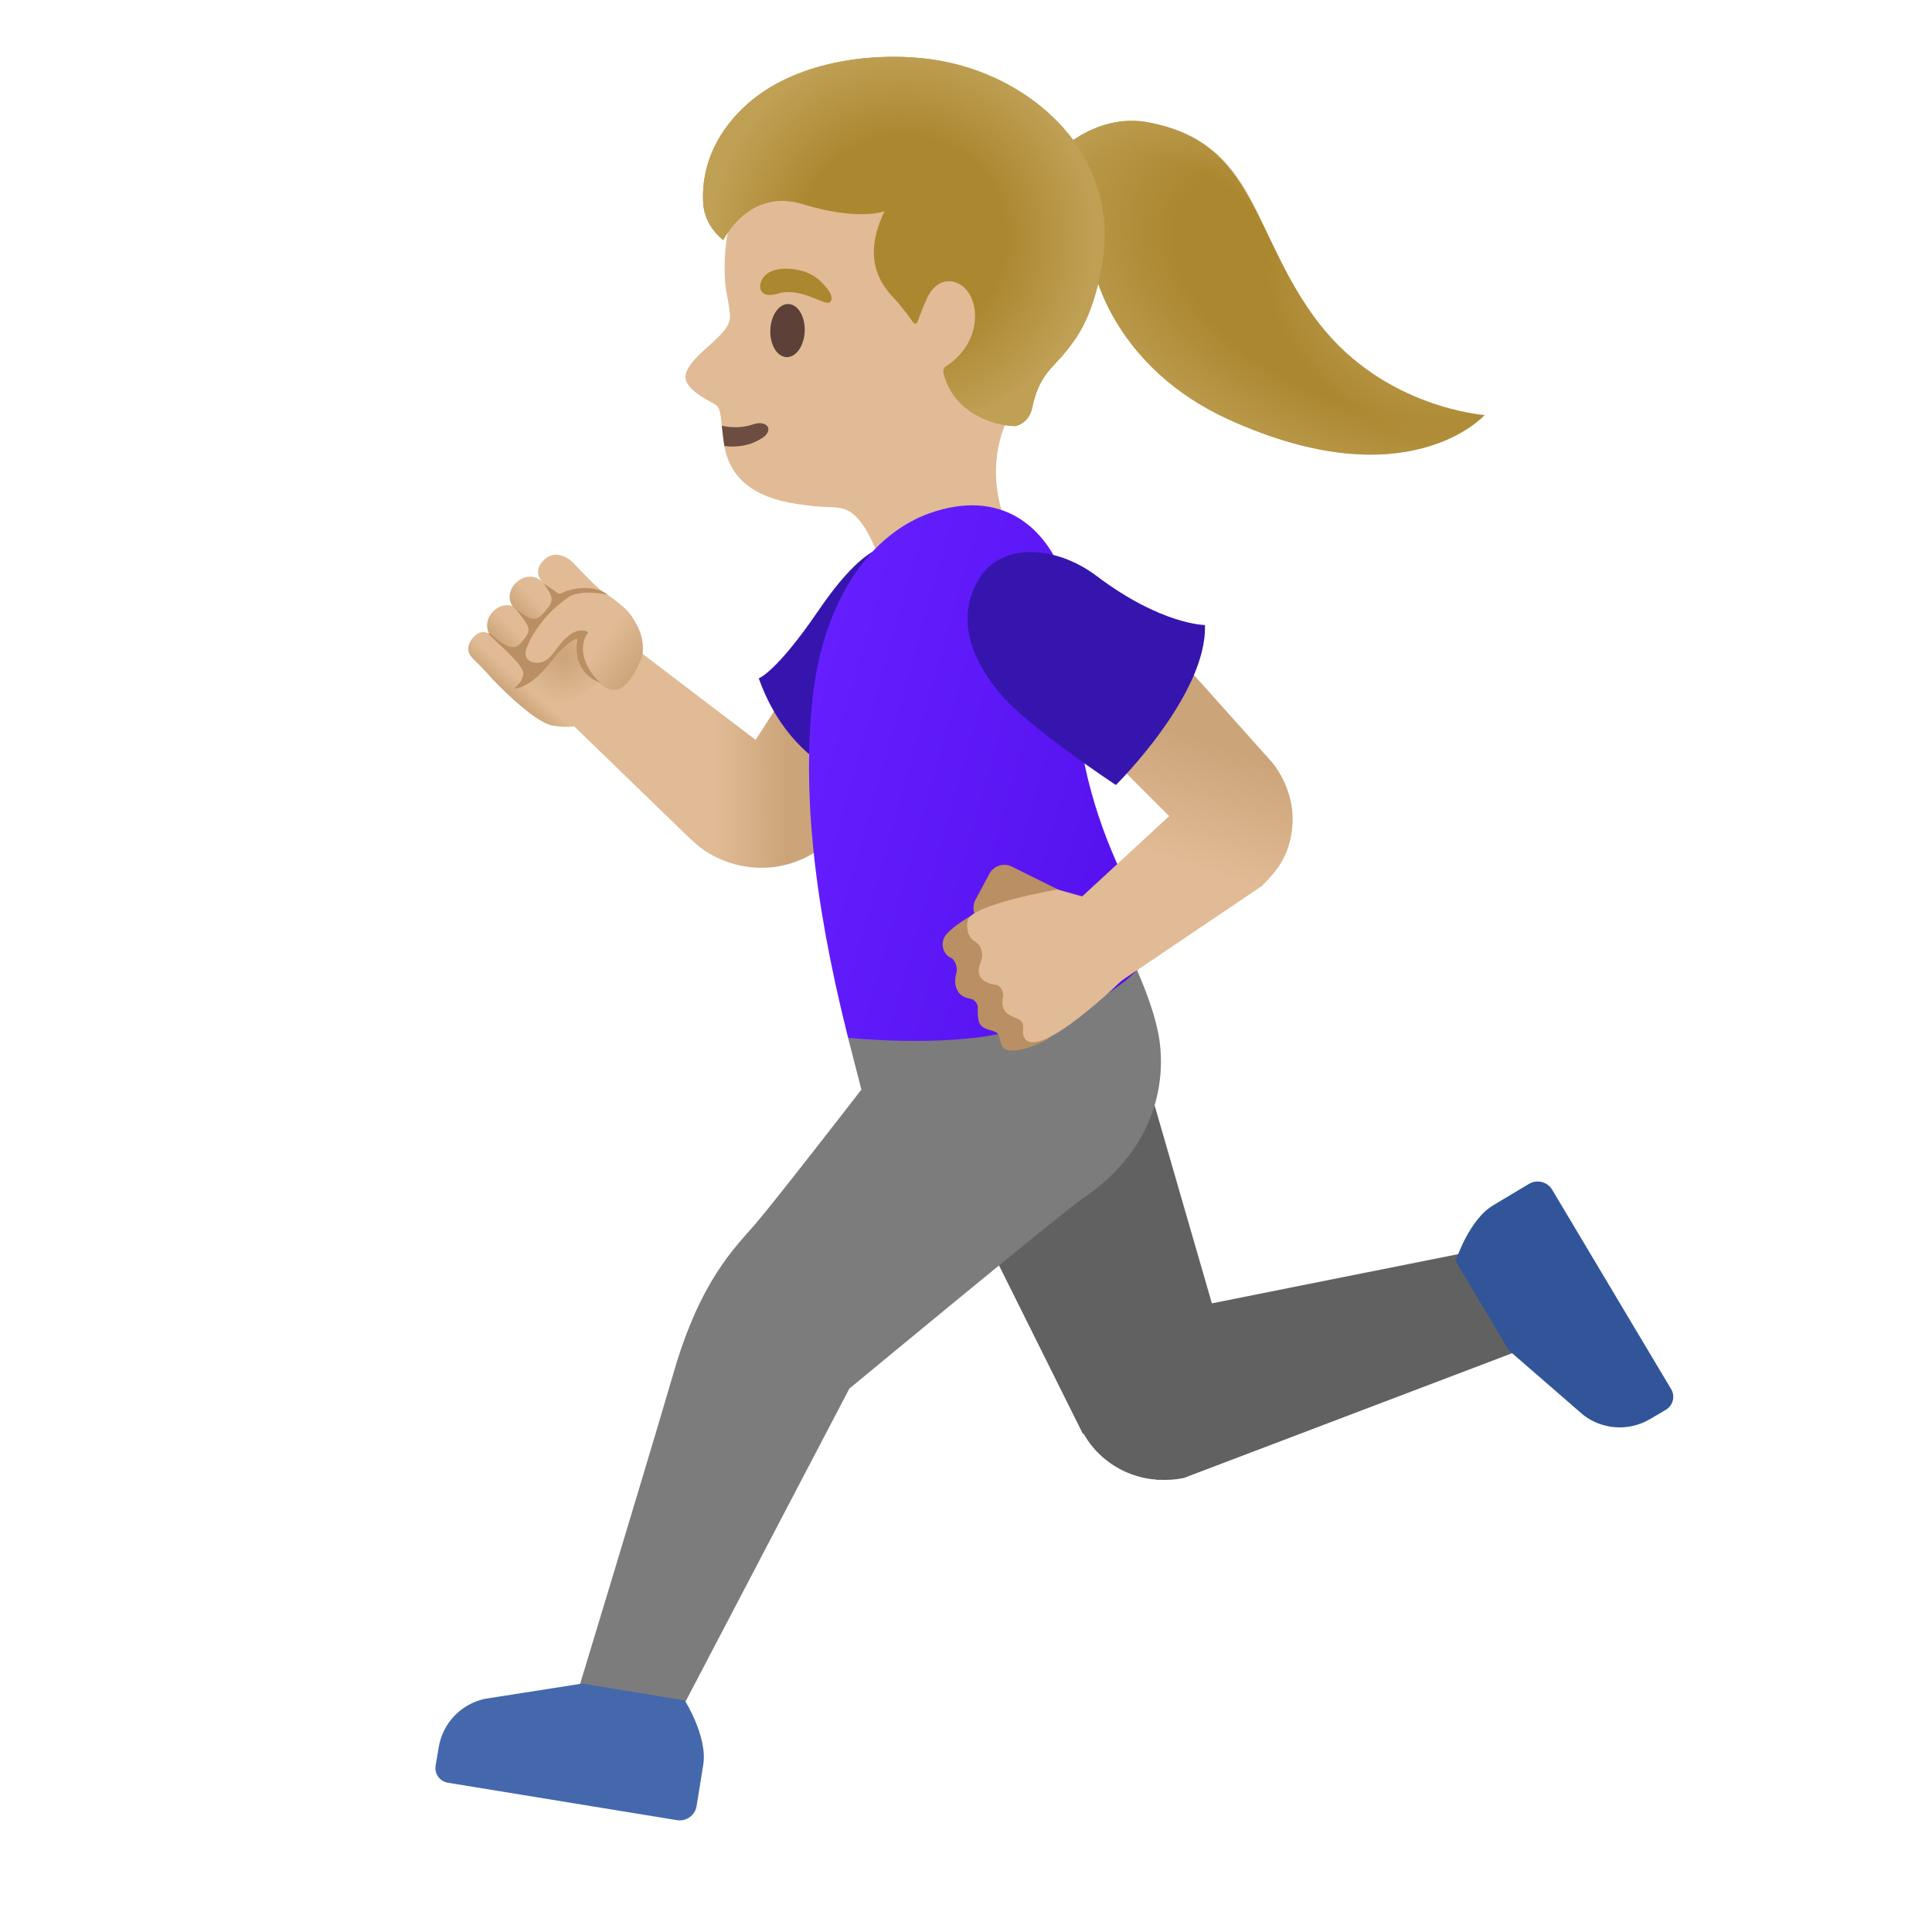 <svg viewBox="0 0 128 128" xmlns="http://www.w3.org/2000/svg">
  <defs>
    <linearGradient id="SVGID_6_" gradientTransform="matrix(0.665 -0.747 -0.747 -0.665 0 0)" gradientUnits="userSpaceOnUse" x1="-12.026" x2="-2.622" y1="-56.436" y2="-56.436">
      <stop offset="0" stop-color="#CCA47A"/>
      <stop offset="0.138" stop-color="#E0BB95"/>
      <stop offset="0.831" stop-color="#E0BB95"/>
    </linearGradient>
    <linearGradient id="arm_2_" gradientTransform="matrix(1 0 0 -1 0 0)" gradientUnits="userSpaceOnUse" x1="40.401" x2="52.152" y1="-49.05" y2="-49.05">
      <stop offset="0.598" stop-color="#E0BB95"/>
      <stop offset="1" stop-color="#CCA47A"/>
    </linearGradient>
    <linearGradient id="arm_3_" gradientTransform="matrix(1 0 0 -1 0 0)" gradientUnits="userSpaceOnUse" x1="71.704" x2="78.263" y1="-68.132" y2="-48.458">
      <stop offset="0.598" stop-color="#E0BB95"/>
      <stop offset="1" stop-color="#CCA47A"/>
    </linearGradient>
    <linearGradient id="finger_2_" gradientTransform="matrix(-0.704 0.711 -0.711 -0.704 0 0)" gradientUnits="userSpaceOnUse" x1="3.195" x2="2.392" y1="-55.194" y2="-61.377">
      <stop offset="0.5" stop-color="#E0BB95"/>
      <stop offset="1" stop-color="#CCA47A"/>
    </linearGradient>
    <radialGradient id="hairHighlights_2_" cx="60.58" cy="-12.523" gradientTransform="matrix(0.999 0.054 0.054 -0.999 0 0)" gradientUnits="userSpaceOnUse" r="12.71">
      <stop offset="0.526" stop-color="#BFA055" stop-opacity="0"/>
      <stop offset="1" stop-color="#BFA055"/>
    </radialGradient>
    <linearGradient id="hand_2_" gradientTransform="matrix(1 0 0 -1 0 0)" gradientUnits="userSpaceOnUse" x1="67.999" x2="74.557" y1="-66.897" y2="-47.222">
      <stop offset="0.598" stop-color="#E0BB95"/>
      <stop offset="1" stop-color="#CCA47A"/>
    </linearGradient>
    <radialGradient id="shadow_1_" cx="37.335" cy="-43.54" gradientTransform="matrix(1 0 0 -1 0 0)" gradientUnits="userSpaceOnUse" r="3.107">
      <stop offset="0" stop-color="#CCA47A"/>
      <stop offset="1" stop-color="#E0BB95"/>
    </radialGradient>
    <radialGradient id="SVGID_1_" cx="92.379" cy="23.903" gradientTransform="matrix(0.939 0.344 0.198 -0.54 0 0)" gradientUnits="userSpaceOnUse" r="25.061">
      <stop offset="0.562" stop-color="#BFA055" stop-opacity="0"/>
      <stop offset="1" stop-color="#BFA055"/>
    </radialGradient>
    <radialGradient id="SVGID_2_" cx="42.73" cy="-51.952" gradientTransform="matrix(0.725 -0.689 -0.888 -0.934 0 0)" gradientUnits="userSpaceOnUse" r="13.202">
      <stop offset="0.58" stop-color="#BFA055" stop-opacity="0"/>
      <stop offset="1" stop-color="#BFA055"/>
    </radialGradient>
    <radialGradient id="SVGID_3_" cx="-41.125" cy="56.046" gradientTransform="matrix(-0.623 0.782 1.198 0.955 0 0)" gradientUnits="userSpaceOnUse" r="12.66">
      <stop offset="0" stop-color="#BFA055"/>
      <stop offset="0.526" stop-color="#BFA055" stop-opacity="0"/>
    </radialGradient>
    <linearGradient id="SVGID_4_" gradientTransform="matrix(0.963 0.271 0.271 -0.963 0 0)" gradientUnits="userSpaceOnUse" x1="64.062" x2="90.645" y1="-32.723" y2="-32.723">
      <stop offset="0" stop-color="#651FFF"/>
      <stop offset="0.705" stop-color="#5914F2"/>
      <stop offset="1" stop-color="#530EEB"/>
    </linearGradient>
    <linearGradient id="SVGID_5_" gradientTransform="matrix(-0.704 0.711 -0.711 -0.704 0 0)" gradientUnits="userSpaceOnUse" x1="4.231" x2="7.081" y1="-54.024" y2="-54.024">
      <stop offset="0.5" stop-color="#E0BB95"/>
      <stop offset="1" stop-color="#CCA47A"/>
    </linearGradient>
    <linearGradient id="SVGID_7_" gradientTransform="matrix(-0.72 0.695 -0.695 -0.72 0 0)" gradientUnits="userSpaceOnUse" x1="0.756" x2="3.474" y1="-53.99" y2="-53.99">
      <stop offset="0.5" stop-color="#E0BB95"/>
      <stop offset="1" stop-color="#CCA47A"/>
    </linearGradient>
  </defs>
  <path id="hair_2_" d="M87.41,21.45 C82.9,15.63 83.35,9.47 76.09,8.11 C71.3,7.21 67.54,12.38 67.63,14.19 C67.79,17.68 71.02,17.5 72.54,18.04 C72.54,18.04 73.85,24.36 81.42,27.8 C93.29,33.19 98.36,27.5 98.36,27.5 C98.36,27.5 91.75,27.05 87.41,21.45 Z" fill="#AB872F"/>
  <path d="M87.41,21.45 C82.9,15.63 83.52,9.55 76.09,8.11 C71.37,7.2 67.54,12.38 67.63,14.19 C67.79,17.68 71.02,17.5 72.54,18.04 C72.54,18.04 73.85,24.36 81.42,27.8 C93.29,33.19 98.36,27.5 98.36,27.5 C98.36,27.5 91.75,27.05 87.41,21.45 Z" fill="url(#SVGID_1_)"/>
  <path d="M85.6,18.42 C82.91,13.58 82.15,9.24 76.09,8.11 C71.3,7.21 67.62,12.24 67.7,14.05 C67.7,14.05 70.23,10.79 76.1,12.19 C81.96,13.59 85.6,18.42 85.6,18.42 Z" fill="url(#SVGID_2_)"/>
  <path d="M87.41,21.45 C86.28,20 85.39,18.39 84.58,16.74 C83.86,15.28 83.31,13.98 81.6,13.52 C78.89,12.79 75.13,16.26 75.71,19.63 C76.07,21.71 78.72,25.77 86.21,28.73 C94.31,31.93 98.35,27.49 98.35,27.49 C98.35,27.49 91.75,27.05 87.41,21.45 Z" fill="url(#SVGID_3_)"/>
  <path d="M98.86,82.64 L80.29,86.35 L75.12,68.48 L62.69,76.81 L71.75,95.01 L71.79,94.98 C72.51,96.27 73.73,97.3 75.28,97.78 C75.73,97.92 76.18,98 76.64,98.03 L76.64,98.05 L76.79,98.04 C77.35,98.07 77.9,98.03 78.43,97.92 L101.35,89.21 L98.86,82.64 Z" fill="#616161"/>
  <path d="M102.84,78.83 C102.52,78.29 101.83,78.12 101.29,78.44 L98.92,79.86 C97.31,80.82 96.44,83.55 96.44,83.55 L99.96,89.46 L104.89,93.74 C106.16,94.73 107.91,94.84 109.3,94.03 L110.37,93.4 C110.84,93.12 111,92.51 110.72,92.04 L102.84,78.83 Z" fill="#325599"/>
  <path d="M44.86,113.8 L56.27,92 C56.27,92 70.48,80.24 71.72,79.41 C76.35,76.31 77.27,72 76.81,68.87 C76.45,66.44 74.84,63.21 74.84,63.21 L56.19,68.77 L57.07,72.19 C57.07,72.19 51.36,79.57 50.03,81.11 C48.7,82.65 46.42,84.8 44.65,90.87 C42.78,97.27 38.09,112.7 38.09,112.7 L44.86,113.8 Z" fill="#7C7C7C"/>
  <path d="M44.85,120.59 C45.47,120.69 46.05,120.27 46.15,119.66 L46.59,116.93 C46.9,115.08 45.37,112.66 45.37,112.66 L38.58,111.54 L32.13,112.55 C30.55,112.89 29.34,114.15 29.07,115.74 L28.86,116.97 C28.77,117.51 29.13,118.02 29.67,118.11 L44.85,120.59 Z" fill="#4568AD"/>
  <path d="M70.54,13.01 C68.29,8.74 62.79,5.16 57.98,5.61 C52.6,6.11 49.47,9.74 48.38,14.54 C47.98,16.28 47.91,18.04 48.12,19.3 C48.15,19.45 48.36,20.55 48.36,20.9 C48.47,22.22 45.84,23.35 45.44,24.77 C45.14,25.84 47.36,26.69 47.52,26.9 C48.34,27.94 46.61,32.45 52.8,33.39 C54.89,33.7 55.05,33.52 55.78,33.68 C57.69,34.1 58.63,38.37 58.63,38.37 C58.63,38.37 59.51,42.61 63.71,41.63 C68.51,40.51 67.39,36.19 67.39,36.19 C67.39,36.19 64.21,31.44 67.42,26.55 C69.89,22.82 71.99,15.76 70.54,13.01 Z" fill="#E0BB95"/>
  <path id="mouth_1_" d="M47.99,29.55 C48.85,29.66 49.72,29.52 50.48,29.03 C51.32,28.5 50.82,27.79 49.88,28.12 C49.31,28.32 48.52,28.38 47.82,28.2 L47.99,29.55 Z" fill="#6D4C41"/>
  <path id="eye_1_" d="M52.242,20.144 C52.872,20.168 53.351,20.975 53.314,21.946 C53.277,22.917 52.736,23.685 52.107,23.661 C51.478,23.637 50.998,22.83 51.036,21.859 C51.073,20.887 51.613,20.119 52.242,20.144 Z" fill="#5D4037"/>
  <path id="arm" d="M50.06,49.02 L41.1,42.2 L36.74,46.86 L45.78,55.62 L45.79,55.61 C47.56,57.46 51.71,58.72 55.16,55.58 C58.44,52.59 62.49,46.22 62.49,46.22 L55.48,40.6 L50.06,49.02 Z" fill="url(#arm_2_)"/>
  <path id="eyebrow_1_" d="M51.54,19.45 C50.44,19.81 50.15,19.09 50.51,18.48 C50.77,18.04 51.43,17.65 52.74,17.86 C53.97,18.06 54.5,18.75 54.84,19.17 C55.18,19.59 55.16,20.02 54.88,20.06 C54.5,20.14 52.91,19.01 51.54,19.45 Z" fill="#AB872F"/>
  <path id="hair_3_" d="M71.13,9.32 C68.92,6.32 65.18,4.27 61.11,3.86 C57.57,3.49 52.67,4.1 49.52,6.89 C47.63,8.57 46.43,10.85 46.59,13.46 C46.68,15.03 47.92,15.9 47.92,15.9 C47.92,15.9 49.59,12.43 53.16,13.52 C56.91,14.67 58.61,13.99 58.61,13.99 C57.17,16.94 58.2,18.66 59.14,19.66 C59.68,20.23 60.17,20.9 60.45,21.29 C60.59,21.49 60.73,21.49 60.8,21.29 C60.97,20.81 61.3,19.95 61.53,19.54 C62.31,18.19 63.41,18.74 63.42,18.75 C64.93,19.37 65.3,22.56 62.68,24.27 C62.62,24.31 62.44,24.42 62.52,24.74 C63.34,27.99 67.12,28.32 67.36,28.21 C67.36,28.21 67.37,28.21 67.37,28.21 C67.39,28.2 67.41,28.19 67.43,28.18 C67.95,27.98 68.27,27.57 68.39,26.99 C68.82,24.88 69.78,24.32 70.5,23.43 C71.33,22.41 72.27,21.25 72.95,17.93 C73.6,14.79 72.97,11.82 71.13,9.32 Z" fill="#AB872F"/>
  <path id="hairHighlights_1_" d="M71.13,9.32 C68.92,6.32 65.18,4.27 61.11,3.86 C57.57,3.49 52.67,4.1 49.52,6.89 C47.63,8.57 46.43,10.85 46.59,13.46 C46.68,15.03 47.92,15.9 47.92,15.9 C47.92,15.9 49.59,12.43 53.16,13.52 C56.91,14.67 58.61,13.99 58.61,13.99 C57.17,16.94 58.2,18.66 59.14,19.66 C59.68,20.23 60.17,20.9 60.45,21.29 C60.59,21.49 60.73,21.49 60.8,21.29 C60.97,20.81 61.3,19.95 61.53,19.54 C62.31,18.19 63.41,18.74 63.42,18.75 C64.93,19.37 65.3,22.56 62.68,24.27 C62.62,24.31 62.44,24.42 62.52,24.74 C63.34,27.99 67.12,28.32 67.36,28.21 C67.36,28.21 67.37,28.21 67.37,28.21 C67.39,28.2 67.41,28.19 67.43,28.18 C67.95,27.98 68.27,27.57 68.39,26.99 C68.82,24.88 69.78,24.32 70.5,23.43 C71.33,22.41 72.27,21.25 72.95,17.93 C73.6,14.79 72.97,11.82 71.13,9.32 Z" fill="url(#hairHighlights_2_)"/>
  <path d="M50.27,44.94 C52.84,52.13 59.14,52.35 59.14,52.35 L64.16,43.75 C65.51,41.44 64.73,38.46 62.42,37.11 L61.59,36.62 C59.28,35.27 57.32,35.93 54.21,40.47 C51.42,44.56 50.27,44.94 50.27,44.94 Z" fill="#3615AF"/>
  <path d="M56.19,68.76 C53.71,58.92 53.25,52.01 53.81,46.47 C54.53,39.49 57.86,35.32 61.6,34 C66.22,32.37 69.42,34.72 70.71,38.9 C71.59,41.75 71.42,43.94 71.35,45.3 C71.35,45.3 70.71,52.77 76.65,62.12 C76.65,62.12 76.08,66.18 66.6,68.41 C62.38,69.4 56.19,68.76 56.19,68.76 Z" fill="url(#SVGID_4_)"/>
  <path d="M71.46,59.61 C71.46,59.61 67.12,57.45 67.07,57.43 C66.52,57.14 65.84,57.34 65.55,57.89 L64.62,59.63 C64.47,59.92 64.46,60.24 64.56,60.53 C64.06,60.82 62.83,61.58 62.57,62.09 C62.27,62.67 62.61,63.28 62.93,63.42 C63.3,63.58 63.47,64.1 63.36,64.49 C63.24,64.89 63.25,65.3 63.44,65.63 C63.63,65.96 63.87,66.09 64.33,66.18 C64.55,66.22 64.78,66.5 64.78,66.72 C64.77,67.06 64.77,67.65 64.94,67.87 C65.28,68.32 65.84,68.18 66.13,68.51 C66.24,68.64 66.25,69.21 66.48,69.42 C67.16,70.06 69.37,68.88 69.37,68.88 L73.59,64.97 L71.46,59.61 Z" fill="#BA8F63"/>
  <path id="hand" d="M70.06,58.93 L72.73,59.68 L74.56,64.73 C74.56,64.73 68.85,70.35 67.88,68.78 C67.57,68.29 68.14,67.76 67.31,67.45 C66.72,67.23 66.28,66.95 66.45,66.04 C66.52,65.7 66.25,65.28 66.01,65.25 C64.93,65.12 64.65,64.52 64.97,63.76 C65.15,63.34 65.11,62.63 64.5,62.31 C64.28,62.19 63.97,61.7 64.11,61 C64.34,59.91 70.06,58.93 70.06,58.93 Z" fill="url(#hand_2_)"/>
  <path id="arm_1_" d="M73.73,65.36 L83.62,58.69 L83.62,58.68 C84.81,57.5 85.23,56.68 85.47,55.69 C86.23,52.59 84.21,50.43 84.21,50.43 L75.06,40.2 L69.42,46.03 L77.46,54.07 L71.45,59.62 L73.73,65.36 Z" fill="url(#arm_3_)"/>
  <path d="M73.93,52.01 C73.93,52.01 79.99,46.02 79.83,41.41 C79.83,41.41 76.94,41.4 72.64,38.15 C69.93,36.11 66.33,35.94 64.88,38.32 C63.59,40.42 63.8,43.01 66.28,45.98 C68.14,48.19 73.93,52.01 73.93,52.01 Z" fill="#3615AF"/>
  <path d="M36.29,43.39 L36.26,43.41 C35.83,43.95 35.09,44.1 34.61,43.73 L32.66,42.26 C32.18,41.9 32.14,41.16 32.57,40.62 L32.57,40.62 C33,40.08 33.74,39.93 34.22,40.3 L36.17,41.77 C36.66,42.14 36.73,42.85 36.29,43.39 Z" fill="url(#SVGID_5_)"/>
  <path d="M37.93,37.24 C37.96,37.26 37.97,37.28 37.97,37.28 C38.86,38.23 39.65,39.02 39.99,39.23 C40.89,39.8 41.73,40.52 42.25,41.53 C43.22,43.42 41.98,45.28 40.53,46.65 C39.09,48.03 38.18,48.33 36.61,48.07 C35.33,47.86 32.62,44.99 32.62,44.99 C32.34,44.66 32.02,44.32 31.7,44 C31.58,43.88 31.45,43.76 31.33,43.63 L31.32,43.62 C30.95,43.26 30.9,42.78 31.31,42.28 C31.85,41.62 32.38,41.96 32.44,42.01 C32.44,42.01 32.45,42.02 32.45,42.02 C32.7,42.25 32.97,42.56 33.17,42.71 C33.75,43.14 34.07,43.22 34.07,43.22 L36.81,39.74 L35.88,38.5 C35.88,38.5 35.87,38.48 35.84,38.45 C35.74,38.29 35.35,37.72 36.09,37.05 C36.91,36.35 37.76,37.08 37.93,37.24 Z" fill="url(#SVGID_6_)"/>
  <path d="M37.84,41.96 L37.84,41.96 C37.36,42.47 36.61,42.55 36.16,42.15 L34.09,40.3 C33.64,39.9 33.66,39.16 34.14,38.65 L34.14,38.65 C34.62,38.14 35.37,38.06 35.82,38.46 L37.89,40.31 C38.33,40.72 38.31,41.45 37.84,41.96 Z" fill="url(#SVGID_7_)"/>
  <path id="finger_1_" d="M35.15,42.26 C35.6,41.61 36.15,40.81 36.76,40.12 C36.85,40.02 36.93,39.93 37.02,39.84 C37.86,38.97 38.96,38.82 40.34,39.57 C40.34,39.57 40.34,39.57 40.34,39.57 C40.39,39.6 40.43,39.62 40.48,39.65 C40.56,39.7 40.64,39.75 40.73,39.8 C40.73,39.8 40.74,39.81 40.74,39.81 C40.86,39.89 40.98,39.97 41.1,40.06 C41.51,40.36 41.82,40.73 42.01,41.09 C42.77,42.3 42.55,43.45 42.55,43.45 C42.55,43.45 41.67,46.13 40.37,45.66 C39.07,45.19 38.4,43.34 38.4,43.34 L38.74,42 C38.35,41.96 38.01,42.13 37.55,42.65 C37.4,42.82 37.23,43.03 37.03,43.28 C37.01,43.31 36.76,43.62 36.74,43.64 C36.44,43.97 36.1,44.13 35.69,44.1 C35.16,44.07 34.71,43.56 34.46,43.36 C34.65,43.12 34.9,42.61 35.15,42.26 Z" fill="url(#finger_2_)"/>
  <path id="shadow" d="M34.56,45.35 L36.18,44.02 L37.04,43.04 L38.16,42.06 L38.55,42.23 L38.31,43.51 L39.15,44.77 L39.68,45.22 L36.93,47.17 Z" fill="url(#shadow_1_)"/>
  <path id="tone_5_" d="M34.67,44.62 C34.64,45.24 34.04,45.58 34.08,45.59 C34.25,45.66 35.09,45.45 36.02,44.41 C36.74,43.6 37.43,42.55 38.27,42.3 C37.98,43.72 38.61,44.81 39.77,45.24 C38.88,44.41 38.16,43.01 38.97,41.89 C38.31,41.49 37.54,42.15 37.15,42.63 C36.7,43.17 36.3,44.01 35.47,43.9 C34.9,43.83 34.69,43.47 34.89,42.93 C35.39,41.61 36.56,40.26 37.76,39.51 C38.2,39.24 39.1,39.17 40.26,39.4 C39.41,38.74 37.96,38.95 37.41,39.21 C36.94,39.43 37.06,39.34 36.64,39.07 C36.43,38.93 36.22,38.79 36.02,38.66 C36.19,38.94 36.49,39.28 36.54,39.61 C36.6,40.02 36.21,40.37 35.97,40.66 C35.35,41.4 34.81,40.76 34.17,40.36 C34.6,40.87 34.7,41.03 34.92,41.39 C35.21,41.88 34.77,42.28 34.45,42.66 C33.8,43.44 32.46,41.85 32.37,41.95 C32.27,42.07 34.7,43.94 34.67,44.62 Z" fill="#BA8F63"/>
</svg>